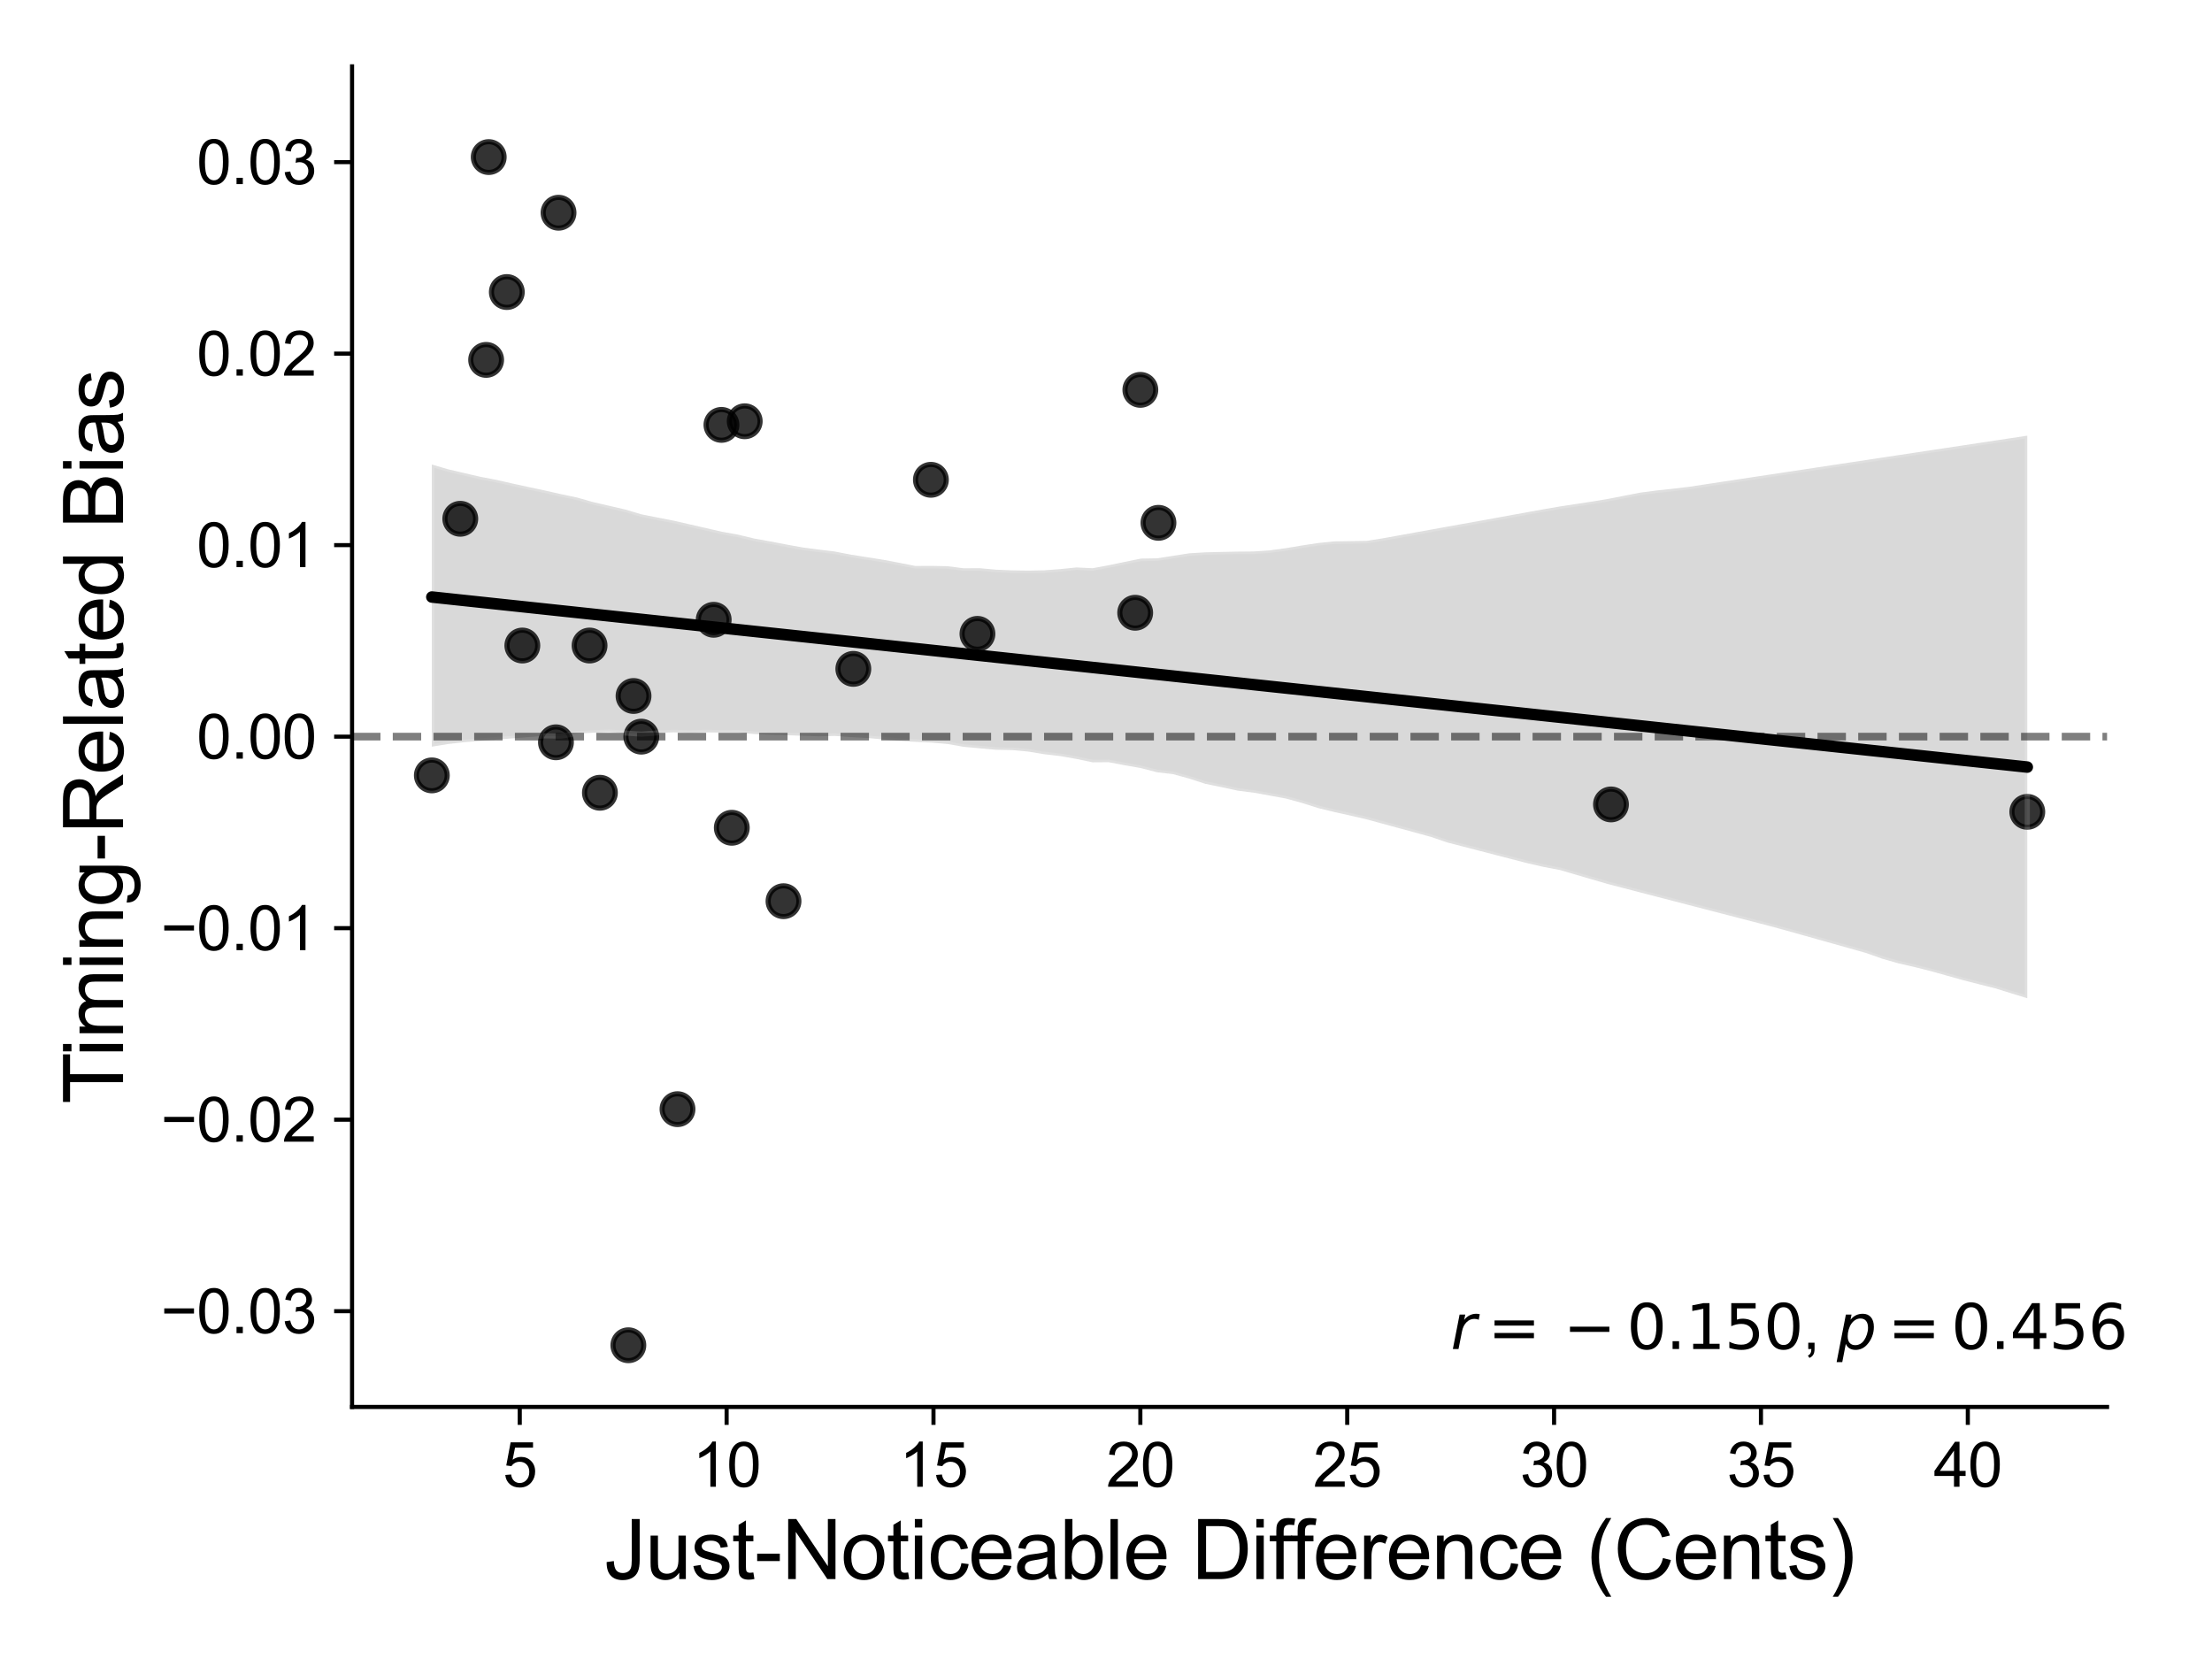 <?xml version="1.0" encoding="utf-8" standalone="no"?>
<!DOCTYPE svg PUBLIC "-//W3C//DTD SVG 1.1//EN"
  "http://www.w3.org/Graphics/SVG/1.1/DTD/svg11.dtd">
<svg xmlns:xlink="http://www.w3.org/1999/xlink" width="432pt" height="324pt" viewBox="0 0 432 324" xmlns="http://www.w3.org/2000/svg" version="1.1">
 <defs>
  <style type="text/css">*{stroke-linejoin: round; stroke-linecap: butt}</style>
 </defs>
 <g id="figure_1">
  <g id="patch_1">
   <path d="M 0 324 
L 432 324 
L 432 0 
L 0 0 
z
" style="fill: #ffffff"/>
  </g>
  <g id="axes_1">
   <g id="patch_2">
    <path d="M 68.757 274.772 
L 411.506 274.772 
L 411.506 12.96 
L 68.757 12.96 
z
" style="fill: #ffffff"/>
   </g>
   <g id="matplotlib.axis_1">
    <g id="xtick_1">
     <g id="line2d_1">
      <defs>
       <path id="mfff531c02f" d="M 0 0 
L 0 3.5 
" style="stroke: #000000; stroke-width: 0.8"/>
      </defs>
      <g>
       <use xlink:href="#mfff531c02f" x="101.507" y="274.772" style="stroke: #000000; stroke-width: 0.8"/>
      </g>
     </g>
     <g id="text_1">
      <!-- 5 -->
      <g transform="translate(98.171 290.362) scale(0.12 -0.12)">
       <defs>
        <path id="ArialMT-35" d="M 266 1200 
L 856 1250 
Q 922 819 1161 601 
Q 1400 384 1738 384 
Q 2144 384 2425 690 
Q 2706 997 2706 1503 
Q 2706 1984 2436 2262 
Q 2166 2541 1728 2541 
Q 1456 2541 1237 2417 
Q 1019 2294 894 2097 
L 366 2166 
L 809 4519 
L 3088 4519 
L 3088 3981 
L 1259 3981 
L 1013 2750 
Q 1425 3038 1878 3038 
Q 2478 3038 2890 2622 
Q 3303 2206 3303 1553 
Q 3303 931 2941 478 
Q 2500 -78 1738 -78 
Q 1113 -78 717 272 
Q 322 622 266 1200 
z
" transform="scale(0.016)"/>
       </defs>
       <use xlink:href="#ArialMT-35"/>
      </g>
     </g>
    </g>
    <g id="xtick_2">
     <g id="line2d_2">
      <g>
       <use xlink:href="#mfff531c02f" x="141.908" y="274.772" style="stroke: #000000; stroke-width: 0.8"/>
      </g>
     </g>
     <g id="text_2">
      <!-- 10 -->
      <g transform="translate(135.235 290.362) scale(0.12 -0.12)">
       <defs>
        <path id="ArialMT-31" d="M 2384 0 
L 1822 0 
L 1822 3584 
Q 1619 3391 1289 3197 
Q 959 3003 697 2906 
L 697 3450 
Q 1169 3672 1522 3987 
Q 1875 4303 2022 4600 
L 2384 4600 
L 2384 0 
z
" transform="scale(0.016)"/>
        <path id="ArialMT-30" d="M 266 2259 
Q 266 3072 433 3567 
Q 600 4063 929 4331 
Q 1259 4600 1759 4600 
Q 2128 4600 2406 4451 
Q 2684 4303 2865 4023 
Q 3047 3744 3150 3342 
Q 3253 2941 3253 2259 
Q 3253 1453 3087 958 
Q 2922 463 2592 192 
Q 2263 -78 1759 -78 
Q 1097 -78 719 397 
Q 266 969 266 2259 
z
M 844 2259 
Q 844 1131 1108 757 
Q 1372 384 1759 384 
Q 2147 384 2411 759 
Q 2675 1134 2675 2259 
Q 2675 3391 2411 3762 
Q 2147 4134 1753 4134 
Q 1366 4134 1134 3806 
Q 844 3388 844 2259 
z
" transform="scale(0.016)"/>
       </defs>
       <use xlink:href="#ArialMT-31"/>
       <use xlink:href="#ArialMT-30" x="55.615"/>
      </g>
     </g>
    </g>
    <g id="xtick_3">
     <g id="line2d_3">
      <g>
       <use xlink:href="#mfff531c02f" x="182.308" y="274.772" style="stroke: #000000; stroke-width: 0.8"/>
      </g>
     </g>
     <g id="text_3">
      <!-- 15 -->
      <g transform="translate(175.635 290.362) scale(0.12 -0.12)">
       <use xlink:href="#ArialMT-31"/>
       <use xlink:href="#ArialMT-35" x="55.615"/>
      </g>
     </g>
    </g>
    <g id="xtick_4">
     <g id="line2d_4">
      <g>
       <use xlink:href="#mfff531c02f" x="222.709" y="274.772" style="stroke: #000000; stroke-width: 0.8"/>
      </g>
     </g>
     <g id="text_4">
      <!-- 20 -->
      <g transform="translate(216.036 290.362) scale(0.12 -0.12)">
       <defs>
        <path id="ArialMT-32" d="M 3222 541 
L 3222 0 
L 194 0 
Q 188 203 259 391 
Q 375 700 629 1000 
Q 884 1300 1366 1694 
Q 2113 2306 2375 2664 
Q 2638 3022 2638 3341 
Q 2638 3675 2398 3904 
Q 2159 4134 1775 4134 
Q 1369 4134 1125 3890 
Q 881 3647 878 3216 
L 300 3275 
Q 359 3922 746 4261 
Q 1134 4600 1788 4600 
Q 2447 4600 2831 4234 
Q 3216 3869 3216 3328 
Q 3216 3053 3103 2787 
Q 2991 2522 2730 2228 
Q 2469 1934 1863 1422 
Q 1356 997 1212 845 
Q 1069 694 975 541 
L 3222 541 
z
" transform="scale(0.016)"/>
       </defs>
       <use xlink:href="#ArialMT-32"/>
       <use xlink:href="#ArialMT-30" x="55.615"/>
      </g>
     </g>
    </g>
    <g id="xtick_5">
     <g id="line2d_5">
      <g>
       <use xlink:href="#mfff531c02f" x="263.109" y="274.772" style="stroke: #000000; stroke-width: 0.8"/>
      </g>
     </g>
     <g id="text_5">
      <!-- 25 -->
      <g transform="translate(256.436 290.362) scale(0.12 -0.12)">
       <use xlink:href="#ArialMT-32"/>
       <use xlink:href="#ArialMT-35" x="55.615"/>
      </g>
     </g>
    </g>
    <g id="xtick_6">
     <g id="line2d_6">
      <g>
       <use xlink:href="#mfff531c02f" x="303.51" y="274.772" style="stroke: #000000; stroke-width: 0.8"/>
      </g>
     </g>
     <g id="text_6">
      <!-- 30 -->
      <g transform="translate(296.837 290.362) scale(0.12 -0.12)">
       <defs>
        <path id="ArialMT-33" d="M 269 1209 
L 831 1284 
Q 928 806 1161 595 
Q 1394 384 1728 384 
Q 2125 384 2398 659 
Q 2672 934 2672 1341 
Q 2672 1728 2419 1979 
Q 2166 2231 1775 2231 
Q 1616 2231 1378 2169 
L 1441 2663 
Q 1497 2656 1531 2656 
Q 1891 2656 2178 2843 
Q 2466 3031 2466 3422 
Q 2466 3731 2256 3934 
Q 2047 4138 1716 4138 
Q 1388 4138 1169 3931 
Q 950 3725 888 3313 
L 325 3413 
Q 428 3978 793 4289 
Q 1159 4600 1703 4600 
Q 2078 4600 2393 4439 
Q 2709 4278 2876 4000 
Q 3044 3722 3044 3409 
Q 3044 3113 2884 2869 
Q 2725 2625 2413 2481 
Q 2819 2388 3044 2092 
Q 3269 1797 3269 1353 
Q 3269 753 2831 336 
Q 2394 -81 1725 -81 
Q 1122 -81 723 278 
Q 325 638 269 1209 
z
" transform="scale(0.016)"/>
       </defs>
       <use xlink:href="#ArialMT-33"/>
       <use xlink:href="#ArialMT-30" x="55.615"/>
      </g>
     </g>
    </g>
    <g id="xtick_7">
     <g id="line2d_7">
      <g>
       <use xlink:href="#mfff531c02f" x="343.911" y="274.772" style="stroke: #000000; stroke-width: 0.8"/>
      </g>
     </g>
     <g id="text_7">
      <!-- 35 -->
      <g transform="translate(337.237 290.362) scale(0.12 -0.12)">
       <use xlink:href="#ArialMT-33"/>
       <use xlink:href="#ArialMT-35" x="55.615"/>
      </g>
     </g>
    </g>
    <g id="xtick_8">
     <g id="line2d_8">
      <g>
       <use xlink:href="#mfff531c02f" x="384.311" y="274.772" style="stroke: #000000; stroke-width: 0.8"/>
      </g>
     </g>
     <g id="text_8">
      <!-- 40 -->
      <g transform="translate(377.638 290.362) scale(0.12 -0.12)">
       <defs>
        <path id="ArialMT-34" d="M 2069 0 
L 2069 1097 
L 81 1097 
L 81 1613 
L 2172 4581 
L 2631 4581 
L 2631 1613 
L 3250 1613 
L 3250 1097 
L 2631 1097 
L 2631 0 
L 2069 0 
z
M 2069 1613 
L 2069 3678 
L 634 1613 
L 2069 1613 
z
" transform="scale(0.016)"/>
       </defs>
       <use xlink:href="#ArialMT-34"/>
       <use xlink:href="#ArialMT-30" x="55.615"/>
      </g>
     </g>
    </g>
    <g id="text_9">
     <!-- Just-Noticeable Difference (Cents) -->
     <g transform="translate(118.009 308.394) scale(0.16 -0.16)">
      <defs>
       <path id="ArialMT-4a" d="M 184 1300 
L 731 1375 
Q 753 850 928 656 
Q 1103 463 1413 463 
Q 1641 463 1806 567 
Q 1972 672 2034 851 
Q 2097 1031 2097 1425 
L 2097 4581 
L 2703 4581 
L 2703 1459 
Q 2703 884 2564 568 
Q 2425 253 2123 87 
Q 1822 -78 1416 -78 
Q 813 -78 492 269 
Q 172 616 184 1300 
z
" transform="scale(0.016)"/>
       <path id="ArialMT-75" d="M 2597 0 
L 2597 488 
Q 2209 -75 1544 -75 
Q 1250 -75 995 37 
Q 741 150 617 320 
Q 494 491 444 738 
Q 409 903 409 1263 
L 409 3319 
L 972 3319 
L 972 1478 
Q 972 1038 1006 884 
Q 1059 663 1231 536 
Q 1403 409 1656 409 
Q 1909 409 2131 539 
Q 2353 669 2445 892 
Q 2538 1116 2538 1541 
L 2538 3319 
L 3100 3319 
L 3100 0 
L 2597 0 
z
" transform="scale(0.016)"/>
       <path id="ArialMT-73" d="M 197 991 
L 753 1078 
Q 800 744 1014 566 
Q 1228 388 1613 388 
Q 2000 388 2187 545 
Q 2375 703 2375 916 
Q 2375 1106 2209 1216 
Q 2094 1291 1634 1406 
Q 1016 1563 777 1677 
Q 538 1791 414 1992 
Q 291 2194 291 2438 
Q 291 2659 392 2848 
Q 494 3038 669 3163 
Q 800 3259 1026 3326 
Q 1253 3394 1513 3394 
Q 1903 3394 2198 3281 
Q 2494 3169 2634 2976 
Q 2775 2784 2828 2463 
L 2278 2388 
Q 2241 2644 2061 2787 
Q 1881 2931 1553 2931 
Q 1166 2931 1000 2803 
Q 834 2675 834 2503 
Q 834 2394 903 2306 
Q 972 2216 1119 2156 
Q 1203 2125 1616 2013 
Q 2213 1853 2448 1751 
Q 2684 1650 2818 1456 
Q 2953 1263 2953 975 
Q 2953 694 2789 445 
Q 2625 197 2315 61 
Q 2006 -75 1616 -75 
Q 969 -75 630 194 
Q 291 463 197 991 
z
" transform="scale(0.016)"/>
       <path id="ArialMT-74" d="M 1650 503 
L 1731 6 
Q 1494 -44 1306 -44 
Q 1000 -44 831 53 
Q 663 150 594 308 
Q 525 466 525 972 
L 525 2881 
L 113 2881 
L 113 3319 
L 525 3319 
L 525 4141 
L 1084 4478 
L 1084 3319 
L 1650 3319 
L 1650 2881 
L 1084 2881 
L 1084 941 
Q 1084 700 1114 631 
Q 1144 563 1211 522 
Q 1278 481 1403 481 
Q 1497 481 1650 503 
z
" transform="scale(0.016)"/>
       <path id="ArialMT-2d" d="M 203 1375 
L 203 1941 
L 1931 1941 
L 1931 1375 
L 203 1375 
z
" transform="scale(0.016)"/>
       <path id="ArialMT-4e" d="M 488 0 
L 488 4581 
L 1109 4581 
L 3516 984 
L 3516 4581 
L 4097 4581 
L 4097 0 
L 3475 0 
L 1069 3600 
L 1069 0 
L 488 0 
z
" transform="scale(0.016)"/>
       <path id="ArialMT-6f" d="M 213 1659 
Q 213 2581 725 3025 
Q 1153 3394 1769 3394 
Q 2453 3394 2887 2945 
Q 3322 2497 3322 1706 
Q 3322 1066 3130 698 
Q 2938 331 2570 128 
Q 2203 -75 1769 -75 
Q 1072 -75 642 372 
Q 213 819 213 1659 
z
M 791 1659 
Q 791 1022 1069 705 
Q 1347 388 1769 388 
Q 2188 388 2466 706 
Q 2744 1025 2744 1678 
Q 2744 2294 2464 2611 
Q 2184 2928 1769 2928 
Q 1347 2928 1069 2612 
Q 791 2297 791 1659 
z
" transform="scale(0.016)"/>
       <path id="ArialMT-69" d="M 425 3934 
L 425 4581 
L 988 4581 
L 988 3934 
L 425 3934 
z
M 425 0 
L 425 3319 
L 988 3319 
L 988 0 
L 425 0 
z
" transform="scale(0.016)"/>
       <path id="ArialMT-63" d="M 2588 1216 
L 3141 1144 
Q 3050 572 2676 248 
Q 2303 -75 1759 -75 
Q 1078 -75 664 370 
Q 250 816 250 1647 
Q 250 2184 428 2587 
Q 606 2991 970 3192 
Q 1334 3394 1763 3394 
Q 2303 3394 2647 3120 
Q 2991 2847 3088 2344 
L 2541 2259 
Q 2463 2594 2264 2762 
Q 2066 2931 1784 2931 
Q 1359 2931 1093 2626 
Q 828 2322 828 1663 
Q 828 994 1084 691 
Q 1341 388 1753 388 
Q 2084 388 2306 591 
Q 2528 794 2588 1216 
z
" transform="scale(0.016)"/>
       <path id="ArialMT-65" d="M 2694 1069 
L 3275 997 
Q 3138 488 2766 206 
Q 2394 -75 1816 -75 
Q 1088 -75 661 373 
Q 234 822 234 1631 
Q 234 2469 665 2931 
Q 1097 3394 1784 3394 
Q 2450 3394 2872 2941 
Q 3294 2488 3294 1666 
Q 3294 1616 3291 1516 
L 816 1516 
Q 847 969 1125 678 
Q 1403 388 1819 388 
Q 2128 388 2347 550 
Q 2566 713 2694 1069 
z
M 847 1978 
L 2700 1978 
Q 2663 2397 2488 2606 
Q 2219 2931 1791 2931 
Q 1403 2931 1139 2672 
Q 875 2413 847 1978 
z
" transform="scale(0.016)"/>
       <path id="ArialMT-61" d="M 2588 409 
Q 2275 144 1986 34 
Q 1697 -75 1366 -75 
Q 819 -75 525 192 
Q 231 459 231 875 
Q 231 1119 342 1320 
Q 453 1522 633 1644 
Q 813 1766 1038 1828 
Q 1203 1872 1538 1913 
Q 2219 1994 2541 2106 
Q 2544 2222 2544 2253 
Q 2544 2597 2384 2738 
Q 2169 2928 1744 2928 
Q 1347 2928 1158 2789 
Q 969 2650 878 2297 
L 328 2372 
Q 403 2725 575 2942 
Q 747 3159 1072 3276 
Q 1397 3394 1825 3394 
Q 2250 3394 2515 3294 
Q 2781 3194 2906 3042 
Q 3031 2891 3081 2659 
Q 3109 2516 3109 2141 
L 3109 1391 
Q 3109 606 3145 398 
Q 3181 191 3288 0 
L 2700 0 
Q 2613 175 2588 409 
z
M 2541 1666 
Q 2234 1541 1622 1453 
Q 1275 1403 1131 1340 
Q 988 1278 909 1158 
Q 831 1038 831 891 
Q 831 666 1001 516 
Q 1172 366 1500 366 
Q 1825 366 2078 508 
Q 2331 650 2450 897 
Q 2541 1088 2541 1459 
L 2541 1666 
z
" transform="scale(0.016)"/>
       <path id="ArialMT-62" d="M 941 0 
L 419 0 
L 419 4581 
L 981 4581 
L 981 2947 
Q 1338 3394 1891 3394 
Q 2197 3394 2470 3270 
Q 2744 3147 2920 2923 
Q 3097 2700 3197 2384 
Q 3297 2069 3297 1709 
Q 3297 856 2875 390 
Q 2453 -75 1863 -75 
Q 1275 -75 941 416 
L 941 0 
z
M 934 1684 
Q 934 1088 1097 822 
Q 1363 388 1816 388 
Q 2184 388 2453 708 
Q 2722 1028 2722 1663 
Q 2722 2313 2464 2622 
Q 2206 2931 1841 2931 
Q 1472 2931 1203 2611 
Q 934 2291 934 1684 
z
" transform="scale(0.016)"/>
       <path id="ArialMT-6c" d="M 409 0 
L 409 4581 
L 972 4581 
L 972 0 
L 409 0 
z
" transform="scale(0.016)"/>
       <path id="ArialMT-20" transform="scale(0.016)"/>
       <path id="ArialMT-44" d="M 494 0 
L 494 4581 
L 2072 4581 
Q 2606 4581 2888 4516 
Q 3281 4425 3559 4188 
Q 3922 3881 4101 3404 
Q 4281 2928 4281 2316 
Q 4281 1794 4159 1391 
Q 4038 988 3847 723 
Q 3656 459 3429 307 
Q 3203 156 2883 78 
Q 2563 0 2147 0 
L 494 0 
z
M 1100 541 
L 2078 541 
Q 2531 541 2789 625 
Q 3047 709 3200 863 
Q 3416 1078 3536 1442 
Q 3656 1806 3656 2325 
Q 3656 3044 3420 3430 
Q 3184 3816 2847 3947 
Q 2603 4041 2063 4041 
L 1100 4041 
L 1100 541 
z
" transform="scale(0.016)"/>
       <path id="ArialMT-66" d="M 556 0 
L 556 2881 
L 59 2881 
L 59 3319 
L 556 3319 
L 556 3672 
Q 556 4006 616 4169 
Q 697 4388 901 4523 
Q 1106 4659 1475 4659 
Q 1713 4659 2000 4603 
L 1916 4113 
Q 1741 4144 1584 4144 
Q 1328 4144 1222 4034 
Q 1116 3925 1116 3625 
L 1116 3319 
L 1763 3319 
L 1763 2881 
L 1116 2881 
L 1116 0 
L 556 0 
z
" transform="scale(0.016)"/>
       <path id="ArialMT-72" d="M 416 0 
L 416 3319 
L 922 3319 
L 922 2816 
Q 1116 3169 1280 3281 
Q 1444 3394 1641 3394 
Q 1925 3394 2219 3213 
L 2025 2691 
Q 1819 2813 1613 2813 
Q 1428 2813 1281 2702 
Q 1134 2591 1072 2394 
Q 978 2094 978 1738 
L 978 0 
L 416 0 
z
" transform="scale(0.016)"/>
       <path id="ArialMT-6e" d="M 422 0 
L 422 3319 
L 928 3319 
L 928 2847 
Q 1294 3394 1984 3394 
Q 2284 3394 2536 3286 
Q 2788 3178 2913 3003 
Q 3038 2828 3088 2588 
Q 3119 2431 3119 2041 
L 3119 0 
L 2556 0 
L 2556 2019 
Q 2556 2363 2490 2533 
Q 2425 2703 2258 2804 
Q 2091 2906 1866 2906 
Q 1506 2906 1245 2678 
Q 984 2450 984 1813 
L 984 0 
L 422 0 
z
" transform="scale(0.016)"/>
       <path id="ArialMT-28" d="M 1497 -1347 
Q 1031 -759 709 28 
Q 388 816 388 1659 
Q 388 2403 628 3084 
Q 909 3875 1497 4659 
L 1900 4659 
Q 1522 4009 1400 3731 
Q 1209 3300 1100 2831 
Q 966 2247 966 1656 
Q 966 153 1900 -1347 
L 1497 -1347 
z
" transform="scale(0.016)"/>
       <path id="ArialMT-43" d="M 3763 1606 
L 4369 1453 
Q 4178 706 3683 314 
Q 3188 -78 2472 -78 
Q 1731 -78 1267 223 
Q 803 525 561 1097 
Q 319 1669 319 2325 
Q 319 3041 592 3573 
Q 866 4106 1370 4382 
Q 1875 4659 2481 4659 
Q 3169 4659 3637 4309 
Q 4106 3959 4291 3325 
L 3694 3184 
Q 3534 3684 3231 3912 
Q 2928 4141 2469 4141 
Q 1941 4141 1586 3887 
Q 1231 3634 1087 3207 
Q 944 2781 944 2328 
Q 944 1744 1114 1308 
Q 1284 872 1643 656 
Q 2003 441 2422 441 
Q 2931 441 3284 734 
Q 3638 1028 3763 1606 
z
" transform="scale(0.016)"/>
       <path id="ArialMT-29" d="M 791 -1347 
L 388 -1347 
Q 1322 153 1322 1656 
Q 1322 2244 1188 2822 
Q 1081 3291 891 3722 
Q 769 4003 388 4659 
L 791 4659 
Q 1378 3875 1659 3084 
Q 1900 2403 1900 1659 
Q 1900 816 1576 28 
Q 1253 -759 791 -1347 
z
" transform="scale(0.016)"/>
      </defs>
      <use xlink:href="#ArialMT-4a"/>
      <use xlink:href="#ArialMT-75" x="50"/>
      <use xlink:href="#ArialMT-73" x="105.615"/>
      <use xlink:href="#ArialMT-74" x="155.615"/>
      <use xlink:href="#ArialMT-2d" x="183.398"/>
      <use xlink:href="#ArialMT-4e" x="216.699"/>
      <use xlink:href="#ArialMT-6f" x="288.916"/>
      <use xlink:href="#ArialMT-74" x="344.531"/>
      <use xlink:href="#ArialMT-69" x="372.314"/>
      <use xlink:href="#ArialMT-63" x="394.531"/>
      <use xlink:href="#ArialMT-65" x="444.531"/>
      <use xlink:href="#ArialMT-61" x="500.146"/>
      <use xlink:href="#ArialMT-62" x="555.762"/>
      <use xlink:href="#ArialMT-6c" x="611.377"/>
      <use xlink:href="#ArialMT-65" x="633.594"/>
      <use xlink:href="#ArialMT-20" x="689.209"/>
      <use xlink:href="#ArialMT-44" x="716.992"/>
      <use xlink:href="#ArialMT-69" x="789.209"/>
      <use xlink:href="#ArialMT-66" x="811.426"/>
      <use xlink:href="#ArialMT-66" x="837.459"/>
      <use xlink:href="#ArialMT-65" x="865.242"/>
      <use xlink:href="#ArialMT-72" x="920.857"/>
      <use xlink:href="#ArialMT-65" x="954.158"/>
      <use xlink:href="#ArialMT-6e" x="1009.773"/>
      <use xlink:href="#ArialMT-63" x="1065.389"/>
      <use xlink:href="#ArialMT-65" x="1115.389"/>
      <use xlink:href="#ArialMT-20" x="1171.004"/>
      <use xlink:href="#ArialMT-28" x="1198.787"/>
      <use xlink:href="#ArialMT-43" x="1232.088"/>
      <use xlink:href="#ArialMT-65" x="1304.305"/>
      <use xlink:href="#ArialMT-6e" x="1359.92"/>
      <use xlink:href="#ArialMT-74" x="1415.535"/>
      <use xlink:href="#ArialMT-73" x="1443.318"/>
      <use xlink:href="#ArialMT-29" x="1493.318"/>
     </g>
    </g>
   </g>
   <g id="matplotlib.axis_2">
    <g id="ytick_1">
     <g id="line2d_9">
      <defs>
       <path id="m6fbf4c574c" d="M 0 0 
L -3.5 0 
" style="stroke: #000000; stroke-width: 0.8"/>
      </defs>
      <g>
       <use xlink:href="#m6fbf4c574c" x="68.757" y="256.072" style="stroke: #000000; stroke-width: 0.8"/>
      </g>
     </g>
     <g id="text_10">
      <!-- −0.03 -->
      <g transform="translate(31.396 260.366) scale(0.12 -0.12)">
       <defs>
        <path id="ArialMT-2212" d="M 3381 1997 
L 356 1997 
L 356 2522 
L 3381 2522 
L 3381 1997 
z
" transform="scale(0.016)"/>
        <path id="ArialMT-2e" d="M 581 0 
L 581 641 
L 1222 641 
L 1222 0 
L 581 0 
z
" transform="scale(0.016)"/>
       </defs>
       <use xlink:href="#ArialMT-2212"/>
       <use xlink:href="#ArialMT-30" x="58.398"/>
       <use xlink:href="#ArialMT-2e" x="114.014"/>
       <use xlink:href="#ArialMT-30" x="141.797"/>
       <use xlink:href="#ArialMT-33" x="197.412"/>
      </g>
     </g>
    </g>
    <g id="ytick_2">
     <g id="line2d_10">
      <g>
       <use xlink:href="#m6fbf4c574c" x="68.757" y="218.67" style="stroke: #000000; stroke-width: 0.8"/>
      </g>
     </g>
     <g id="text_11">
      <!-- −0.02 -->
      <g transform="translate(31.396 222.965) scale(0.12 -0.12)">
       <use xlink:href="#ArialMT-2212"/>
       <use xlink:href="#ArialMT-30" x="58.398"/>
       <use xlink:href="#ArialMT-2e" x="114.014"/>
       <use xlink:href="#ArialMT-30" x="141.797"/>
       <use xlink:href="#ArialMT-32" x="197.412"/>
      </g>
     </g>
    </g>
    <g id="ytick_3">
     <g id="line2d_11">
      <g>
       <use xlink:href="#m6fbf4c574c" x="68.757" y="181.268" style="stroke: #000000; stroke-width: 0.8"/>
      </g>
     </g>
     <g id="text_12">
      <!-- −0.01 -->
      <g transform="translate(31.396 185.563) scale(0.12 -0.12)">
       <use xlink:href="#ArialMT-2212"/>
       <use xlink:href="#ArialMT-30" x="58.398"/>
       <use xlink:href="#ArialMT-2e" x="114.014"/>
       <use xlink:href="#ArialMT-30" x="141.797"/>
       <use xlink:href="#ArialMT-31" x="197.412"/>
      </g>
     </g>
    </g>
    <g id="ytick_4">
     <g id="line2d_12">
      <g>
       <use xlink:href="#m6fbf4c574c" x="68.757" y="143.866" style="stroke: #000000; stroke-width: 0.8"/>
      </g>
     </g>
     <g id="text_13">
      <!-- 0.00 -->
      <g transform="translate(38.404 148.161) scale(0.12 -0.12)">
       <use xlink:href="#ArialMT-30"/>
       <use xlink:href="#ArialMT-2e" x="55.615"/>
       <use xlink:href="#ArialMT-30" x="83.398"/>
       <use xlink:href="#ArialMT-30" x="139.014"/>
      </g>
     </g>
    </g>
    <g id="ytick_5">
     <g id="line2d_13">
      <g>
       <use xlink:href="#m6fbf4c574c" x="68.757" y="106.464" style="stroke: #000000; stroke-width: 0.8"/>
      </g>
     </g>
     <g id="text_14">
      <!-- 0.01 -->
      <g transform="translate(38.404 110.759) scale(0.12 -0.12)">
       <use xlink:href="#ArialMT-30"/>
       <use xlink:href="#ArialMT-2e" x="55.615"/>
       <use xlink:href="#ArialMT-30" x="83.398"/>
       <use xlink:href="#ArialMT-31" x="139.014"/>
      </g>
     </g>
    </g>
    <g id="ytick_6">
     <g id="line2d_14">
      <g>
       <use xlink:href="#m6fbf4c574c" x="68.757" y="69.063" style="stroke: #000000; stroke-width: 0.8"/>
      </g>
     </g>
     <g id="text_15">
      <!-- 0.02 -->
      <g transform="translate(38.404 73.357) scale(0.12 -0.12)">
       <use xlink:href="#ArialMT-30"/>
       <use xlink:href="#ArialMT-2e" x="55.615"/>
       <use xlink:href="#ArialMT-30" x="83.398"/>
       <use xlink:href="#ArialMT-32" x="139.014"/>
      </g>
     </g>
    </g>
    <g id="ytick_7">
     <g id="line2d_15">
      <g>
       <use xlink:href="#m6fbf4c574c" x="68.757" y="31.661" style="stroke: #000000; stroke-width: 0.8"/>
      </g>
     </g>
     <g id="text_16">
      <!-- 0.03 -->
      <g transform="translate(38.404 35.956) scale(0.12 -0.12)">
       <use xlink:href="#ArialMT-30"/>
       <use xlink:href="#ArialMT-2e" x="55.615"/>
       <use xlink:href="#ArialMT-30" x="83.398"/>
       <use xlink:href="#ArialMT-33" x="139.014"/>
      </g>
     </g>
    </g>
    <g id="text_17">
     <!-- Timing-Related Bias -->
     <g transform="translate(24.028 215.59) rotate(-90) scale(0.16 -0.16)">
      <defs>
       <path id="ArialMT-54" d="M 1659 0 
L 1659 4041 
L 150 4041 
L 150 4581 
L 3781 4581 
L 3781 4041 
L 2266 4041 
L 2266 0 
L 1659 0 
z
" transform="scale(0.016)"/>
       <path id="ArialMT-6d" d="M 422 0 
L 422 3319 
L 925 3319 
L 925 2853 
Q 1081 3097 1340 3245 
Q 1600 3394 1931 3394 
Q 2300 3394 2536 3241 
Q 2772 3088 2869 2813 
Q 3263 3394 3894 3394 
Q 4388 3394 4653 3120 
Q 4919 2847 4919 2278 
L 4919 0 
L 4359 0 
L 4359 2091 
Q 4359 2428 4304 2576 
Q 4250 2725 4106 2815 
Q 3963 2906 3769 2906 
Q 3419 2906 3187 2673 
Q 2956 2441 2956 1928 
L 2956 0 
L 2394 0 
L 2394 2156 
Q 2394 2531 2256 2718 
Q 2119 2906 1806 2906 
Q 1569 2906 1367 2781 
Q 1166 2656 1075 2415 
Q 984 2175 984 1722 
L 984 0 
L 422 0 
z
" transform="scale(0.016)"/>
       <path id="ArialMT-67" d="M 319 -275 
L 866 -356 
Q 900 -609 1056 -725 
Q 1266 -881 1628 -881 
Q 2019 -881 2231 -725 
Q 2444 -569 2519 -288 
Q 2563 -116 2559 434 
Q 2191 0 1641 0 
Q 956 0 581 494 
Q 206 988 206 1678 
Q 206 2153 378 2554 
Q 550 2956 876 3175 
Q 1203 3394 1644 3394 
Q 2231 3394 2613 2919 
L 2613 3319 
L 3131 3319 
L 3131 450 
Q 3131 -325 2973 -648 
Q 2816 -972 2473 -1159 
Q 2131 -1347 1631 -1347 
Q 1038 -1347 672 -1080 
Q 306 -813 319 -275 
z
M 784 1719 
Q 784 1066 1043 766 
Q 1303 466 1694 466 
Q 2081 466 2343 764 
Q 2606 1063 2606 1700 
Q 2606 2309 2336 2618 
Q 2066 2928 1684 2928 
Q 1309 2928 1046 2623 
Q 784 2319 784 1719 
z
" transform="scale(0.016)"/>
       <path id="ArialMT-52" d="M 503 0 
L 503 4581 
L 2534 4581 
Q 3147 4581 3465 4457 
Q 3784 4334 3975 4021 
Q 4166 3709 4166 3331 
Q 4166 2844 3850 2509 
Q 3534 2175 2875 2084 
Q 3116 1969 3241 1856 
Q 3506 1613 3744 1247 
L 4541 0 
L 3778 0 
L 3172 953 
Q 2906 1366 2734 1584 
Q 2563 1803 2427 1890 
Q 2291 1978 2150 2013 
Q 2047 2034 1813 2034 
L 1109 2034 
L 1109 0 
L 503 0 
z
M 1109 2559 
L 2413 2559 
Q 2828 2559 3062 2645 
Q 3297 2731 3419 2920 
Q 3541 3109 3541 3331 
Q 3541 3656 3305 3865 
Q 3069 4075 2559 4075 
L 1109 4075 
L 1109 2559 
z
" transform="scale(0.016)"/>
       <path id="ArialMT-64" d="M 2575 0 
L 2575 419 
Q 2259 -75 1647 -75 
Q 1250 -75 917 144 
Q 584 363 401 755 
Q 219 1147 219 1656 
Q 219 2153 384 2558 
Q 550 2963 881 3178 
Q 1213 3394 1622 3394 
Q 1922 3394 2156 3267 
Q 2391 3141 2538 2938 
L 2538 4581 
L 3097 4581 
L 3097 0 
L 2575 0 
z
M 797 1656 
Q 797 1019 1065 703 
Q 1334 388 1700 388 
Q 2069 388 2326 689 
Q 2584 991 2584 1609 
Q 2584 2291 2321 2609 
Q 2059 2928 1675 2928 
Q 1300 2928 1048 2622 
Q 797 2316 797 1656 
z
" transform="scale(0.016)"/>
       <path id="ArialMT-42" d="M 469 0 
L 469 4581 
L 2188 4581 
Q 2713 4581 3030 4442 
Q 3347 4303 3526 4014 
Q 3706 3725 3706 3409 
Q 3706 3116 3547 2856 
Q 3388 2597 3066 2438 
Q 3481 2316 3704 2022 
Q 3928 1728 3928 1328 
Q 3928 1006 3792 729 
Q 3656 453 3456 303 
Q 3256 153 2954 76 
Q 2653 0 2216 0 
L 469 0 
z
M 1075 2656 
L 2066 2656 
Q 2469 2656 2644 2709 
Q 2875 2778 2992 2937 
Q 3109 3097 3109 3338 
Q 3109 3566 3000 3739 
Q 2891 3913 2687 3977 
Q 2484 4041 1991 4041 
L 1075 4041 
L 1075 2656 
z
M 1075 541 
L 2216 541 
Q 2509 541 2628 563 
Q 2838 600 2978 687 
Q 3119 775 3209 942 
Q 3300 1109 3300 1328 
Q 3300 1584 3169 1773 
Q 3038 1963 2805 2039 
Q 2572 2116 2134 2116 
L 1075 2116 
L 1075 541 
z
" transform="scale(0.016)"/>
      </defs>
      <use xlink:href="#ArialMT-54"/>
      <use xlink:href="#ArialMT-69" x="57.334"/>
      <use xlink:href="#ArialMT-6d" x="79.551"/>
      <use xlink:href="#ArialMT-69" x="162.852"/>
      <use xlink:href="#ArialMT-6e" x="185.068"/>
      <use xlink:href="#ArialMT-67" x="240.684"/>
      <use xlink:href="#ArialMT-2d" x="296.299"/>
      <use xlink:href="#ArialMT-52" x="329.6"/>
      <use xlink:href="#ArialMT-65" x="401.816"/>
      <use xlink:href="#ArialMT-6c" x="457.432"/>
      <use xlink:href="#ArialMT-61" x="479.648"/>
      <use xlink:href="#ArialMT-74" x="535.264"/>
      <use xlink:href="#ArialMT-65" x="563.047"/>
      <use xlink:href="#ArialMT-64" x="618.662"/>
      <use xlink:href="#ArialMT-20" x="674.277"/>
      <use xlink:href="#ArialMT-42" x="702.061"/>
      <use xlink:href="#ArialMT-69" x="768.76"/>
      <use xlink:href="#ArialMT-61" x="790.977"/>
      <use xlink:href="#ArialMT-73" x="846.592"/>
     </g>
    </g>
   </g>
   <g id="PathCollection_1">
    <defs>
     <path id="m94067c72ab" d="M 0 3 
C 0.796 3 1.559 2.684 2.121 2.121 
C 2.684 1.559 3 0.796 3 0 
C 3 -0.796 2.684 -1.559 2.121 -2.121 
C 1.559 -2.684 0.796 -3 0 -3 
C -0.796 -3 -1.559 -2.684 -2.121 -2.121 
C -2.684 -1.559 -3 -0.796 -3 0 
C -3 0.796 -2.684 1.559 -2.121 2.121 
C -1.559 2.684 -0.796 3 0 3 
z
" style="stroke: #000000; stroke-opacity: 0.8"/>
    </defs>
    <g clip-path="url(#p65f857e1c5)">
     <use xlink:href="#m94067c72ab" x="221.699" y="119.672" style="fill-opacity: 0.8; stroke: #000000; stroke-opacity: 0.8"/>
     <use xlink:href="#m94067c72ab" x="108.577" y="144.97" style="fill-opacity: 0.8; stroke: #000000; stroke-opacity: 0.8"/>
     <use xlink:href="#m94067c72ab" x="102.012" y="126.071" style="fill-opacity: 0.8; stroke: #000000; stroke-opacity: 0.8"/>
     <use xlink:href="#m94067c72ab" x="181.803" y="93.705" style="fill-opacity: 0.8; stroke: #000000; stroke-opacity: 0.8"/>
     <use xlink:href="#m94067c72ab" x="395.926" y="158.554" style="fill-opacity: 0.8; stroke: #000000; stroke-opacity: 0.8"/>
     <use xlink:href="#m94067c72ab" x="226.244" y="102.107" style="fill-opacity: 0.8; stroke: #000000; stroke-opacity: 0.8"/>
     <use xlink:href="#m94067c72ab" x="142.918" y="161.662" style="fill-opacity: 0.8; stroke: #000000; stroke-opacity: 0.8"/>
     <use xlink:href="#m94067c72ab" x="94.942" y="70.286" style="fill-opacity: 0.8; stroke: #000000; stroke-opacity: 0.8"/>
     <use xlink:href="#m94067c72ab" x="123.728" y="135.925" style="fill-opacity: 0.8; stroke: #000000; stroke-opacity: 0.8"/>
     <use xlink:href="#m94067c72ab" x="153.018" y="176.002" style="fill-opacity: 0.8; stroke: #000000; stroke-opacity: 0.8"/>
     <use xlink:href="#m94067c72ab" x="95.447" y="30.676" style="fill-opacity: 0.8; stroke: #000000; stroke-opacity: 0.8"/>
     <use xlink:href="#m94067c72ab" x="166.653" y="130.63" style="fill-opacity: 0.8; stroke: #000000; stroke-opacity: 0.8"/>
     <use xlink:href="#m94067c72ab" x="84.337" y="151.433" style="fill-opacity: 0.8; stroke: #000000; stroke-opacity: 0.8"/>
     <use xlink:href="#m94067c72ab" x="132.313" y="216.619" style="fill-opacity: 0.8; stroke: #000000; stroke-opacity: 0.8"/>
     <use xlink:href="#m94067c72ab" x="98.982" y="57.035" style="fill-opacity: 0.8; stroke: #000000; stroke-opacity: 0.8"/>
     <use xlink:href="#m94067c72ab" x="115.142" y="126.071" style="fill-opacity: 0.8; stroke: #000000; stroke-opacity: 0.8"/>
     <use xlink:href="#m94067c72ab" x="109.082" y="41.547" style="fill-opacity: 0.8; stroke: #000000; stroke-opacity: 0.8"/>
     <use xlink:href="#m94067c72ab" x="140.898" y="82.978" style="fill-opacity: 0.8; stroke: #000000; stroke-opacity: 0.8"/>
     <use xlink:href="#m94067c72ab" x="122.717" y="262.726" style="fill-opacity: 0.8; stroke: #000000; stroke-opacity: 0.8"/>
     <use xlink:href="#m94067c72ab" x="125.243" y="143.866" style="fill-opacity: 0.8; stroke: #000000; stroke-opacity: 0.8"/>
     <use xlink:href="#m94067c72ab" x="89.892" y="101.318" style="fill-opacity: 0.8; stroke: #000000; stroke-opacity: 0.8"/>
     <use xlink:href="#m94067c72ab" x="145.443" y="82.274" style="fill-opacity: 0.8; stroke: #000000; stroke-opacity: 0.8"/>
     <use xlink:href="#m94067c72ab" x="139.383" y="121.045" style="fill-opacity: 0.8; stroke: #000000; stroke-opacity: 0.8"/>
     <use xlink:href="#m94067c72ab" x="190.893" y="123.792" style="fill-opacity: 0.8; stroke: #000000; stroke-opacity: 0.8"/>
     <use xlink:href="#m94067c72ab" x="117.162" y="154.824" style="fill-opacity: 0.8; stroke: #000000; stroke-opacity: 0.8"/>
     <use xlink:href="#m94067c72ab" x="314.62" y="157.103" style="fill-opacity: 0.8; stroke: #000000; stroke-opacity: 0.8"/>
     <use xlink:href="#m94067c72ab" x="222.709" y="76.14" style="fill-opacity: 0.8; stroke: #000000; stroke-opacity: 0.8"/>
    </g>
   </g>
   <g id="PolyCollection_1">
    <defs>
     <path id="m6294a20953" d="M 84.337 -233.288 
L 84.337 -178.174 
L 87.484 -178.692 
L 90.632 -179.055 
L 93.779 -179.283 
L 96.926 -179.558 
L 100.074 -179.802 
L 103.221 -180.045 
L 106.369 -180.29 
L 109.516 -180.241 
L 112.663 -180.731 
L 115.811 -180.904 
L 118.958 -181.022 
L 122.105 -180.841 
L 125.253 -180.626 
L 128.4 -180.867 
L 131.547 -180.976 
L 134.695 -180.899 
L 137.842 -180.975 
L 140.99 -180.928 
L 144.137 -180.938 
L 147.284 -180.643 
L 150.432 -180.504 
L 153.579 -180.411 
L 156.726 -180.308 
L 159.874 -180.2 
L 163.021 -180.278 
L 166.168 -180.046 
L 169.316 -179.884 
L 172.463 -179.594 
L 175.611 -179.305 
L 178.758 -179.123 
L 181.905 -178.974 
L 185.053 -178.701 
L 188.2 -178.148 
L 191.347 -177.858 
L 194.495 -177.569 
L 197.642 -177.511 
L 200.79 -177.222 
L 203.937 -176.701 
L 207.084 -176.339 
L 210.232 -175.781 
L 213.379 -175.12 
L 216.526 -175.141 
L 219.674 -174.546 
L 222.821 -173.989 
L 225.968 -173.181 
L 229.116 -172.802 
L 232.263 -171.937 
L 235.411 -170.914 
L 238.558 -170.274 
L 241.705 -169.586 
L 244.853 -169.191 
L 248 -168.625 
L 251.147 -168.045 
L 254.295 -167.18 
L 257.442 -166.183 
L 260.589 -165.417 
L 263.737 -164.719 
L 266.884 -163.987 
L 270.032 -163.131 
L 273.179 -162.276 
L 276.326 -161.42 
L 279.474 -160.551 
L 282.621 -159.478 
L 285.768 -158.662 
L 288.916 -157.846 
L 292.063 -157.03 
L 295.211 -156.213 
L 298.358 -155.403 
L 301.505 -154.684 
L 304.653 -154.089 
L 307.8 -153.166 
L 310.947 -152.242 
L 314.095 -151.33 
L 317.242 -150.513 
L 320.389 -149.695 
L 323.537 -148.878 
L 326.684 -148.062 
L 329.832 -147.246 
L 332.979 -146.43 
L 336.126 -145.614 
L 339.274 -144.798 
L 342.421 -143.982 
L 345.568 -143.166 
L 348.716 -142.307 
L 351.863 -141.423 
L 355.01 -140.539 
L 358.158 -139.654 
L 361.305 -138.77 
L 364.453 -137.88 
L 367.6 -136.762 
L 370.747 -135.865 
L 373.895 -135.143 
L 377.042 -134.352 
L 380.189 -133.47 
L 383.337 -132.588 
L 386.484 -131.78 
L 389.631 -130.992 
L 392.779 -130.011 
L 395.926 -129.046 
L 395.926 -238.913 
L 395.926 -238.913 
L 392.779 -238.437 
L 389.631 -237.961 
L 386.484 -237.486 
L 383.337 -237.01 
L 380.189 -236.535 
L 377.042 -236.059 
L 373.895 -235.584 
L 370.747 -235.108 
L 367.6 -234.633 
L 364.453 -234.157 
L 361.305 -233.682 
L 358.158 -233.206 
L 355.01 -232.731 
L 351.863 -232.255 
L 348.716 -231.78 
L 345.568 -231.304 
L 342.421 -230.829 
L 339.274 -230.353 
L 336.126 -229.877 
L 332.979 -229.399 
L 329.832 -228.919 
L 326.684 -228.549 
L 323.537 -228.211 
L 320.389 -227.799 
L 317.242 -227.186 
L 314.095 -226.571 
L 310.947 -226.047 
L 307.8 -225.568 
L 304.653 -225.09 
L 301.505 -224.547 
L 298.358 -223.979 
L 295.211 -223.41 
L 292.063 -222.834 
L 288.916 -222.266 
L 285.768 -221.7 
L 282.621 -221.135 
L 279.474 -220.567 
L 276.326 -219.998 
L 273.179 -219.43 
L 270.032 -218.861 
L 266.884 -218.366 
L 263.737 -218.319 
L 260.589 -218.272 
L 257.442 -217.949 
L 254.295 -217.475 
L 251.147 -216.946 
L 248 -216.515 
L 244.853 -216.299 
L 241.705 -216.27 
L 238.558 -216.207 
L 235.411 -216.13 
L 232.263 -215.94 
L 229.116 -215.449 
L 225.968 -214.96 
L 222.821 -214.909 
L 219.674 -214.264 
L 216.526 -213.609 
L 213.379 -213.028 
L 210.232 -213.178 
L 207.084 -212.857 
L 203.937 -212.618 
L 200.79 -212.561 
L 197.642 -212.61 
L 194.495 -212.742 
L 191.347 -213.031 
L 188.2 -213.015 
L 185.053 -213.419 
L 181.905 -213.482 
L 178.758 -213.466 
L 175.611 -214.09 
L 172.463 -214.685 
L 169.316 -215.179 
L 166.168 -215.681 
L 163.021 -216.289 
L 159.874 -216.673 
L 156.726 -217.087 
L 153.579 -217.659 
L 150.432 -218.26 
L 147.284 -218.827 
L 144.137 -219.585 
L 140.99 -220.149 
L 137.842 -220.874 
L 134.695 -221.596 
L 131.547 -222.318 
L 128.4 -222.927 
L 125.253 -223.555 
L 122.105 -224.493 
L 118.958 -225.224 
L 115.811 -225.947 
L 112.663 -226.844 
L 109.516 -227.503 
L 106.369 -228.214 
L 103.221 -228.884 
L 100.074 -229.571 
L 96.926 -230.289 
L 93.779 -230.889 
L 90.632 -231.62 
L 87.484 -232.355 
L 84.337 -233.288 
z
" style="stroke: #ffffff; stroke-opacity: 0.15"/>
    </defs>
    <g clip-path="url(#p65f857e1c5)">
     <use xlink:href="#m6294a20953" x="0" y="324" style="fill-opacity: 0.15; stroke: #ffffff; stroke-opacity: 0.15"/>
    </g>
   </g>
   <g id="line2d_16">
    <path d="M 84.337 116.598 
L 87.484 116.933 
L 90.632 117.269 
L 93.779 117.604 
L 96.926 117.94 
L 100.074 118.275 
L 103.221 118.611 
L 106.369 118.946 
L 109.516 119.282 
L 112.663 119.617 
L 115.811 119.953 
L 118.958 120.288 
L 122.105 120.624 
L 125.253 120.959 
L 128.4 121.294 
L 131.547 121.63 
L 134.695 121.965 
L 137.842 122.301 
L 140.99 122.636 
L 144.137 122.972 
L 147.284 123.307 
L 150.432 123.643 
L 153.579 123.978 
L 156.726 124.314 
L 159.874 124.649 
L 163.021 124.985 
L 166.168 125.32 
L 169.316 125.656 
L 172.463 125.991 
L 175.611 126.327 
L 178.758 126.662 
L 181.905 126.998 
L 185.053 127.333 
L 188.2 127.669 
L 191.347 128.004 
L 194.495 128.34 
L 197.642 128.675 
L 200.79 129.011 
L 203.937 129.346 
L 207.084 129.682 
L 210.232 130.017 
L 213.379 130.352 
L 216.526 130.688 
L 219.674 131.023 
L 222.821 131.359 
L 225.968 131.694 
L 229.116 132.03 
L 232.263 132.365 
L 235.411 132.701 
L 238.558 133.036 
L 241.705 133.372 
L 244.853 133.707 
L 248 134.043 
L 251.147 134.378 
L 254.295 134.714 
L 257.442 135.049 
L 260.589 135.385 
L 263.737 135.72 
L 266.884 136.056 
L 270.032 136.391 
L 273.179 136.727 
L 276.326 137.062 
L 279.474 137.398 
L 282.621 137.733 
L 285.768 138.069 
L 288.916 138.404 
L 292.063 138.74 
L 295.211 139.075 
L 298.358 139.411 
L 301.505 139.746 
L 304.653 140.081 
L 307.8 140.417 
L 310.947 140.752 
L 314.095 141.088 
L 317.242 141.423 
L 320.389 141.759 
L 323.537 142.094 
L 326.684 142.43 
L 329.832 142.765 
L 332.979 143.101 
L 336.126 143.436 
L 339.274 143.772 
L 342.421 144.107 
L 345.568 144.443 
L 348.716 144.778 
L 351.863 145.114 
L 355.01 145.449 
L 358.158 145.785 
L 361.305 146.12 
L 364.453 146.456 
L 367.6 146.791 
L 370.747 147.127 
L 373.895 147.462 
L 377.042 147.798 
L 380.189 148.133 
L 383.337 148.469 
L 386.484 148.804 
L 389.631 149.139 
L 392.779 149.475 
L 395.926 149.81 
" clip-path="url(#p65f857e1c5)" style="fill: none; stroke: #000000; stroke-width: 2.25; stroke-linecap: round"/>
   </g>
   <g id="line2d_17">
    <path d="M 68.757 143.866 
L 411.506 143.866 
" clip-path="url(#p65f857e1c5)" style="fill: none; stroke-dasharray: 5.55,2.4; stroke-dashoffset: 0; stroke: #000000; stroke-opacity: 0.5; stroke-width: 1.5"/>
   </g>
   <g id="patch_3">
    <path d="M 68.757 274.772 
L 68.757 12.96 
" style="fill: none; stroke: #000000; stroke-width: 0.8; stroke-linejoin: miter; stroke-linecap: square"/>
   </g>
   <g id="patch_4">
    <path d="M 68.757 274.772 
L 411.506 274.772 
" style="fill: none; stroke: #000000; stroke-width: 0.8; stroke-linejoin: miter; stroke-linecap: square"/>
   </g>
   <g id="text_18">
    <!-- $r=-0.150$, $p=0.456$ -->
    <g transform="translate(283.31 263.552) scale(0.12 -0.12)">
     <defs>
      <path id="DejaVuSans-Oblique-72" d="M 2853 2969 
Q 2766 3016 2653 3041 
Q 2541 3066 2413 3066 
Q 1953 3066 1609 2717 
Q 1266 2369 1153 1784 
L 800 0 
L 225 0 
L 909 3500 
L 1484 3500 
L 1375 2956 
Q 1603 3259 1920 3421 
Q 2238 3584 2597 3584 
Q 2691 3584 2781 3573 
Q 2872 3563 2963 3538 
L 2853 2969 
z
" transform="scale(0.016)"/>
      <path id="DejaVuSans-3d" d="M 678 2906 
L 4684 2906 
L 4684 2381 
L 678 2381 
L 678 2906 
z
M 678 1631 
L 4684 1631 
L 4684 1100 
L 678 1100 
L 678 1631 
z
" transform="scale(0.016)"/>
      <path id="DejaVuSans-2212" d="M 678 2272 
L 4684 2272 
L 4684 1741 
L 678 1741 
L 678 2272 
z
" transform="scale(0.016)"/>
      <path id="DejaVuSans-30" d="M 2034 4250 
Q 1547 4250 1301 3770 
Q 1056 3291 1056 2328 
Q 1056 1369 1301 889 
Q 1547 409 2034 409 
Q 2525 409 2770 889 
Q 3016 1369 3016 2328 
Q 3016 3291 2770 3770 
Q 2525 4250 2034 4250 
z
M 2034 4750 
Q 2819 4750 3233 4129 
Q 3647 3509 3647 2328 
Q 3647 1150 3233 529 
Q 2819 -91 2034 -91 
Q 1250 -91 836 529 
Q 422 1150 422 2328 
Q 422 3509 836 4129 
Q 1250 4750 2034 4750 
z
" transform="scale(0.016)"/>
      <path id="DejaVuSans-2e" d="M 684 794 
L 1344 794 
L 1344 0 
L 684 0 
L 684 794 
z
" transform="scale(0.016)"/>
      <path id="DejaVuSans-31" d="M 794 531 
L 1825 531 
L 1825 4091 
L 703 3866 
L 703 4441 
L 1819 4666 
L 2450 4666 
L 2450 531 
L 3481 531 
L 3481 0 
L 794 0 
L 794 531 
z
" transform="scale(0.016)"/>
      <path id="DejaVuSans-35" d="M 691 4666 
L 3169 4666 
L 3169 4134 
L 1269 4134 
L 1269 2991 
Q 1406 3038 1543 3061 
Q 1681 3084 1819 3084 
Q 2600 3084 3056 2656 
Q 3513 2228 3513 1497 
Q 3513 744 3044 326 
Q 2575 -91 1722 -91 
Q 1428 -91 1123 -41 
Q 819 9 494 109 
L 494 744 
Q 775 591 1075 516 
Q 1375 441 1709 441 
Q 2250 441 2565 725 
Q 2881 1009 2881 1497 
Q 2881 1984 2565 2268 
Q 2250 2553 1709 2553 
Q 1456 2553 1204 2497 
Q 953 2441 691 2322 
L 691 4666 
z
" transform="scale(0.016)"/>
      <path id="ArialMT-2c" d="M 569 0 
L 569 641 
L 1209 641 
L 1209 0 
Q 1209 -353 1084 -570 
Q 959 -788 688 -906 
L 531 -666 
Q 709 -588 793 -436 
Q 878 -284 888 0 
L 569 0 
z
" transform="scale(0.016)"/>
      <path id="DejaVuSans-Oblique-70" d="M 3175 2156 
Q 3175 2616 2975 2859 
Q 2775 3103 2400 3103 
Q 2144 3103 1911 2972 
Q 1678 2841 1497 2591 
Q 1319 2344 1212 1994 
Q 1106 1644 1106 1300 
Q 1106 863 1306 627 
Q 1506 391 1875 391 
Q 2147 391 2380 519 
Q 2613 647 2778 891 
Q 2956 1147 3065 1494 
Q 3175 1841 3175 2156 
z
M 1394 2969 
Q 1625 3272 1939 3428 
Q 2253 3584 2638 3584 
Q 3175 3584 3472 3232 
Q 3769 2881 3769 2247 
Q 3769 1728 3584 1258 
Q 3400 788 3053 416 
Q 2822 169 2531 39 
Q 2241 -91 1919 -91 
Q 1547 -91 1294 64 
Q 1041 219 916 525 
L 556 -1331 
L -19 -1331 
L 922 3500 
L 1497 3500 
L 1394 2969 
z
" transform="scale(0.016)"/>
      <path id="DejaVuSans-34" d="M 2419 4116 
L 825 1625 
L 2419 1625 
L 2419 4116 
z
M 2253 4666 
L 3047 4666 
L 3047 1625 
L 3713 1625 
L 3713 1100 
L 3047 1100 
L 3047 0 
L 2419 0 
L 2419 1100 
L 313 1100 
L 313 1709 
L 2253 4666 
z
" transform="scale(0.016)"/>
      <path id="DejaVuSans-36" d="M 2113 2584 
Q 1688 2584 1439 2293 
Q 1191 2003 1191 1497 
Q 1191 994 1439 701 
Q 1688 409 2113 409 
Q 2538 409 2786 701 
Q 3034 994 3034 1497 
Q 3034 2003 2786 2293 
Q 2538 2584 2113 2584 
z
M 3366 4563 
L 3366 3988 
Q 3128 4100 2886 4159 
Q 2644 4219 2406 4219 
Q 1781 4219 1451 3797 
Q 1122 3375 1075 2522 
Q 1259 2794 1537 2939 
Q 1816 3084 2150 3084 
Q 2853 3084 3261 2657 
Q 3669 2231 3669 1497 
Q 3669 778 3244 343 
Q 2819 -91 2113 -91 
Q 1303 -91 875 529 
Q 447 1150 447 2328 
Q 447 3434 972 4092 
Q 1497 4750 2381 4750 
Q 2619 4750 2861 4703 
Q 3103 4656 3366 4563 
z
" transform="scale(0.016)"/>
     </defs>
     <use xlink:href="#DejaVuSans-Oblique-72" transform="translate(0 0.781)"/>
     <use xlink:href="#DejaVuSans-3d" transform="translate(60.596 0.781)"/>
     <use xlink:href="#DejaVuSans-2212" transform="translate(183.35 0.781)"/>
     <use xlink:href="#DejaVuSans-30" transform="translate(286.621 0.781)"/>
     <use xlink:href="#DejaVuSans-2e" transform="translate(350.244 0.781)"/>
     <use xlink:href="#DejaVuSans-31" transform="translate(382.031 0.781)"/>
     <use xlink:href="#DejaVuSans-35" transform="translate(445.654 0.781)"/>
     <use xlink:href="#DejaVuSans-30" transform="translate(509.277 0.781)"/>
     <use xlink:href="#ArialMT-2c" transform="translate(572.9 0.781)"/>
     <use xlink:href="#ArialMT-20" transform="translate(600.684 0.781)"/>
     <use xlink:href="#DejaVuSans-Oblique-70" transform="translate(628.467 0.781)"/>
     <use xlink:href="#DejaVuSans-3d" transform="translate(711.426 0.781)"/>
     <use xlink:href="#DejaVuSans-30" transform="translate(814.697 0.781)"/>
     <use xlink:href="#DejaVuSans-2e" transform="translate(878.32 0.781)"/>
     <use xlink:href="#DejaVuSans-34" transform="translate(910.107 0.781)"/>
     <use xlink:href="#DejaVuSans-35" transform="translate(973.73 0.781)"/>
     <use xlink:href="#DejaVuSans-36" transform="translate(1037.354 0.781)"/>
    </g>
   </g>
  </g>
 </g>
 <defs>
  <clipPath id="p65f857e1c5">
   <rect x="68.757" y="12.96" width="342.748" height="261.812"/>
  </clipPath>
 </defs>
</svg>
